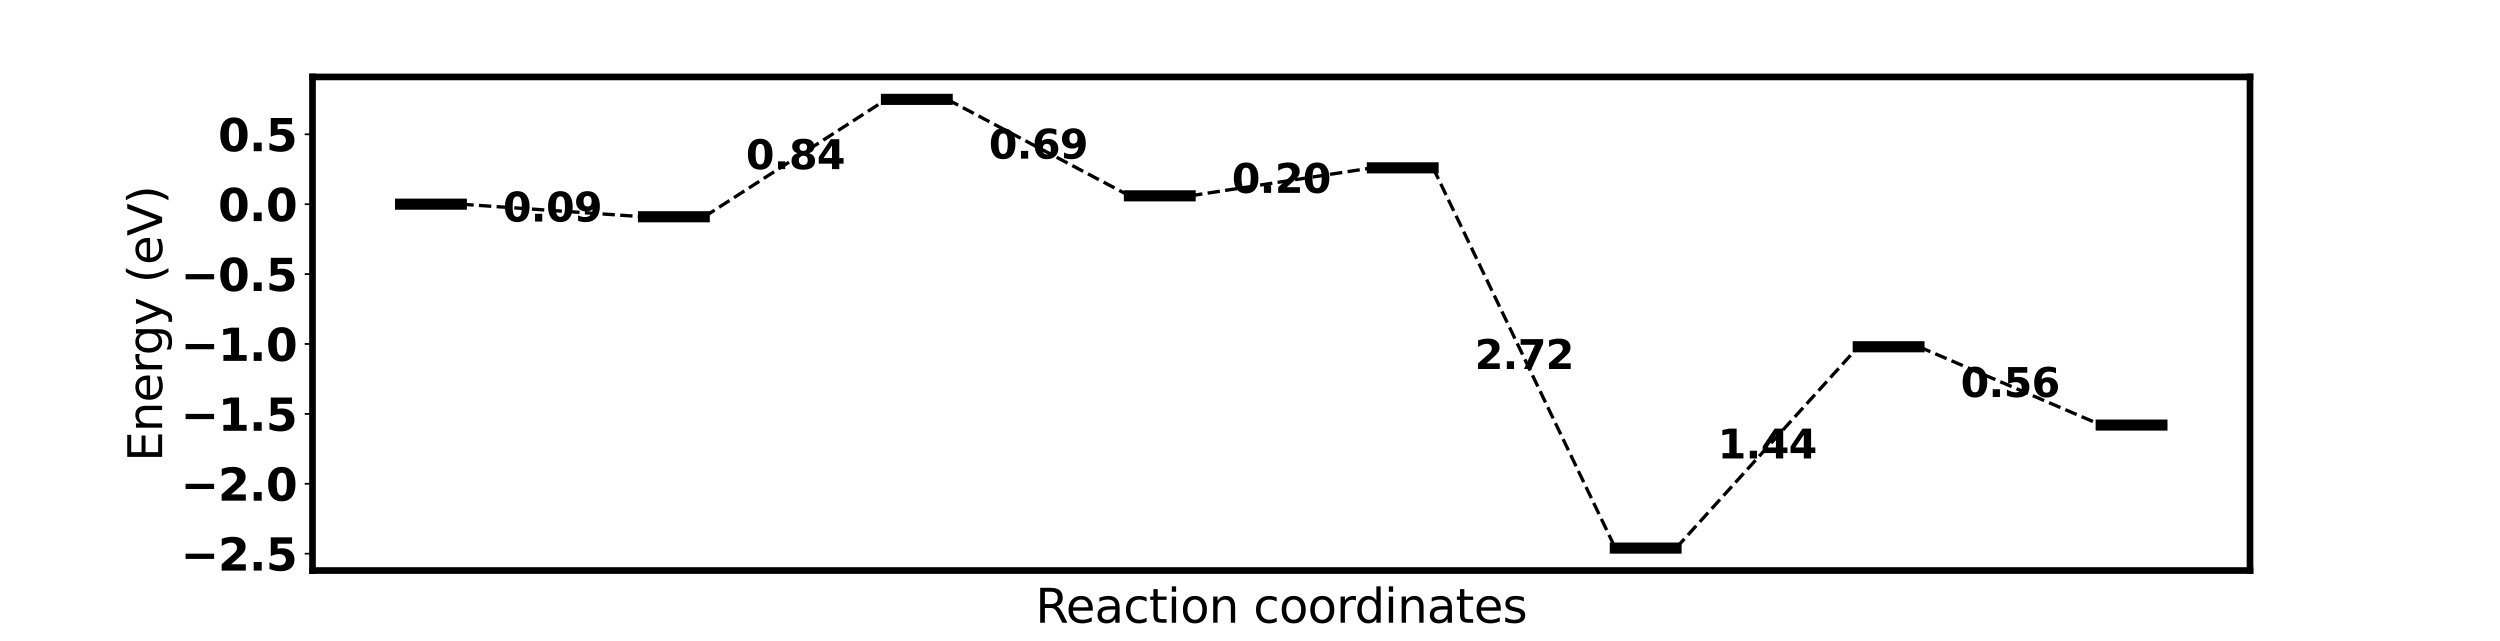 <?xml version="1.0" encoding="utf-8" standalone="no"?>
<!DOCTYPE svg PUBLIC "-//W3C//DTD SVG 1.1//EN"
  "http://www.w3.org/Graphics/SVG/1.1/DTD/svg11.dtd">
<svg xmlns:xlink="http://www.w3.org/1999/xlink" width="1123.2pt" height="288pt" viewBox="0 0 1123.2 288" xmlns="http://www.w3.org/2000/svg" version="1.1">
 <defs>
  <style type="text/css">*{stroke-linejoin: round; stroke-linecap: butt}</style>
 </defs>
 <g id="figure_1">
  <g id="patch_1">
   <path d="M 0 288
L 1123.2 288
L 1123.2 0
L 0 0
z
" style="fill: #ffffff"/>
  </g>
  <g id="axes_1">
   <g id="patch_2">
    <path d="M 140.4 256.32
L 1010.88 256.32
L 1010.88 34.56
L 140.4 34.56
z
" style="fill: #ffffff"/>
   </g>
   <g id="matplotlib.axis_1">
    <g id="text_1">
     <!-- Reaction coordinates -->
     <g transform="translate(465.224 279.777)scale(0.21 -0.21)">
      <defs>
       <path id="DejaVuSans-52" d="M 2841 2188
Q 3044 2119 3236 1894
Q 3428 1669 3622 1275
L 4263 0
L 3584 0
L 2988 1197
Q 2756 1666 2539 1819
Q 2322 1972 1947 1972
L 1259 1972
L 1259 0
L 628 0
L 628 4666
L 2053 4666
Q 2853 4666 3247 4331
Q 3641 3997 3641 3322
Q 3641 2881 3436 2590
Q 3231 2300 2841 2188
z
M 1259 4147
L 1259 2491
L 2053 2491
Q 2509 2491 2742 2702
Q 2975 2913 2975 3322
Q 2975 3731 2742 3939
Q 2509 4147 2053 4147
L 1259 4147
z
" transform="scale(0.016)"/>
       <path id="DejaVuSans-65" d="M 3597 1894
L 3597 1613
L 953 1613
Q 991 1019 1311 708
Q 1631 397 2203 397
Q 2534 397 2845 478
Q 3156 559 3463 722
L 3463 178
Q 3153 47 2828 -22
Q 2503 -91 2169 -91
Q 1331 -91 842 396
Q 353 884 353 1716
Q 353 2575 817 3079
Q 1281 3584 2069 3584
Q 2775 3584 3186 3129
Q 3597 2675 3597 1894
z
M 3022 2063
Q 3016 2534 2758 2815
Q 2500 3097 2075 3097
Q 1594 3097 1305 2825
Q 1016 2553 972 2059
L 3022 2063
z
" transform="scale(0.016)"/>
       <path id="DejaVuSans-61" d="M 2194 1759
Q 1497 1759 1228 1600
Q 959 1441 959 1056
Q 959 750 1161 570
Q 1363 391 1709 391
Q 2188 391 2477 730
Q 2766 1069 2766 1631
L 2766 1759
L 2194 1759
z
M 3341 1997
L 3341 0
L 2766 0
L 2766 531
Q 2569 213 2275 61
Q 1981 -91 1556 -91
Q 1019 -91 701 211
Q 384 513 384 1019
Q 384 1609 779 1909
Q 1175 2209 1959 2209
L 2766 2209
L 2766 2266
Q 2766 2663 2505 2880
Q 2244 3097 1772 3097
Q 1472 3097 1187 3025
Q 903 2953 641 2809
L 641 3341
Q 956 3463 1253 3523
Q 1550 3584 1831 3584
Q 2591 3584 2966 3190
Q 3341 2797 3341 1997
z
" transform="scale(0.016)"/>
       <path id="DejaVuSans-63" d="M 3122 3366
L 3122 2828
Q 2878 2963 2633 3030
Q 2388 3097 2138 3097
Q 1578 3097 1268 2742
Q 959 2388 959 1747
Q 959 1106 1268 751
Q 1578 397 2138 397
Q 2388 397 2633 464
Q 2878 531 3122 666
L 3122 134
Q 2881 22 2623 -34
Q 2366 -91 2075 -91
Q 1284 -91 818 406
Q 353 903 353 1747
Q 353 2603 823 3093
Q 1294 3584 2113 3584
Q 2378 3584 2631 3529
Q 2884 3475 3122 3366
z
" transform="scale(0.016)"/>
       <path id="DejaVuSans-74" d="M 1172 4494
L 1172 3500
L 2356 3500
L 2356 3053
L 1172 3053
L 1172 1153
Q 1172 725 1289 603
Q 1406 481 1766 481
L 2356 481
L 2356 0
L 1766 0
Q 1100 0 847 248
Q 594 497 594 1153
L 594 3053
L 172 3053
L 172 3500
L 594 3500
L 594 4494
L 1172 4494
z
" transform="scale(0.016)"/>
       <path id="DejaVuSans-69" d="M 603 3500
L 1178 3500
L 1178 0
L 603 0
L 603 3500
z
M 603 4863
L 1178 4863
L 1178 4134
L 603 4134
L 603 4863
z
" transform="scale(0.016)"/>
       <path id="DejaVuSans-6f" d="M 1959 3097
Q 1497 3097 1228 2736
Q 959 2375 959 1747
Q 959 1119 1226 758
Q 1494 397 1959 397
Q 2419 397 2687 759
Q 2956 1122 2956 1747
Q 2956 2369 2687 2733
Q 2419 3097 1959 3097
z
M 1959 3584
Q 2709 3584 3137 3096
Q 3566 2609 3566 1747
Q 3566 888 3137 398
Q 2709 -91 1959 -91
Q 1206 -91 779 398
Q 353 888 353 1747
Q 353 2609 779 3096
Q 1206 3584 1959 3584
z
" transform="scale(0.016)"/>
       <path id="DejaVuSans-6e" d="M 3513 2113
L 3513 0
L 2938 0
L 2938 2094
Q 2938 2591 2744 2837
Q 2550 3084 2163 3084
Q 1697 3084 1428 2787
Q 1159 2491 1159 1978
L 1159 0
L 581 0
L 581 3500
L 1159 3500
L 1159 2956
Q 1366 3272 1645 3428
Q 1925 3584 2291 3584
Q 2894 3584 3203 3211
Q 3513 2838 3513 2113
z
" transform="scale(0.016)"/>
       <path id="DejaVuSans-20" transform="scale(0.016)"/>
       <path id="DejaVuSans-72" d="M 2631 2963
Q 2534 3019 2420 3045
Q 2306 3072 2169 3072
Q 1681 3072 1420 2755
Q 1159 2438 1159 1844
L 1159 0
L 581 0
L 581 3500
L 1159 3500
L 1159 2956
Q 1341 3275 1631 3429
Q 1922 3584 2338 3584
Q 2397 3584 2469 3576
Q 2541 3569 2628 3553
L 2631 2963
z
" transform="scale(0.016)"/>
       <path id="DejaVuSans-64" d="M 2906 2969
L 2906 4863
L 3481 4863
L 3481 0
L 2906 0
L 2906 525
Q 2725 213 2448 61
Q 2172 -91 1784 -91
Q 1150 -91 751 415
Q 353 922 353 1747
Q 353 2572 751 3078
Q 1150 3584 1784 3584
Q 2172 3584 2448 3432
Q 2725 3281 2906 2969
z
M 947 1747
Q 947 1113 1208 752
Q 1469 391 1925 391
Q 2381 391 2643 752
Q 2906 1113 2906 1747
Q 2906 2381 2643 2742
Q 2381 3103 1925 3103
Q 1469 3103 1208 2742
Q 947 2381 947 1747
z
" transform="scale(0.016)"/>
       <path id="DejaVuSans-73" d="M 2834 3397
L 2834 2853
Q 2591 2978 2328 3040
Q 2066 3103 1784 3103
Q 1356 3103 1142 2972
Q 928 2841 928 2578
Q 928 2378 1081 2264
Q 1234 2150 1697 2047
L 1894 2003
Q 2506 1872 2764 1633
Q 3022 1394 3022 966
Q 3022 478 2636 193
Q 2250 -91 1575 -91
Q 1294 -91 989 -36
Q 684 19 347 128
L 347 722
Q 666 556 975 473
Q 1284 391 1588 391
Q 1994 391 2212 530
Q 2431 669 2431 922
Q 2431 1156 2273 1281
Q 2116 1406 1581 1522
L 1381 1569
Q 847 1681 609 1914
Q 372 2147 372 2553
Q 372 3047 722 3315
Q 1072 3584 1716 3584
Q 2034 3584 2315 3537
Q 2597 3491 2834 3397
z
" transform="scale(0.016)"/>
      </defs>
      <use xlink:href="#DejaVuSans-52"/>
      <use xlink:href="#DejaVuSans-65" x="64.982"/>
      <use xlink:href="#DejaVuSans-61" x="126.506"/>
      <use xlink:href="#DejaVuSans-63" x="187.785"/>
      <use xlink:href="#DejaVuSans-74" x="242.766"/>
      <use xlink:href="#DejaVuSans-69" x="281.975"/>
      <use xlink:href="#DejaVuSans-6f" x="309.758"/>
      <use xlink:href="#DejaVuSans-6e" x="370.939"/>
      <use xlink:href="#DejaVuSans-20" x="434.318"/>
      <use xlink:href="#DejaVuSans-63" x="466.105"/>
      <use xlink:href="#DejaVuSans-6f" x="521.086"/>
      <use xlink:href="#DejaVuSans-6f" x="582.268"/>
      <use xlink:href="#DejaVuSans-72" x="643.449"/>
      <use xlink:href="#DejaVuSans-64" x="682.812"/>
      <use xlink:href="#DejaVuSans-69" x="746.289"/>
      <use xlink:href="#DejaVuSans-6e" x="774.072"/>
      <use xlink:href="#DejaVuSans-61" x="837.451"/>
      <use xlink:href="#DejaVuSans-74" x="898.73"/>
      <use xlink:href="#DejaVuSans-65" x="937.939"/>
      <use xlink:href="#DejaVuSans-73" x="999.463"/>
     </g>
    </g>
   </g>
   <g id="matplotlib.axis_2">
    <g id="ytick_1">
     <g id="line2d_1">
      <defs>
       <path id="m4ccc7b0fa2" d="M 0 0
L -3.5 0
" style="stroke: #000000; stroke-width: 0.8"/>
      </defs>
      <g>
       <use xlink:href="#m4ccc7b0fa2" x="140.4" y="248.752" style="stroke: #000000; stroke-width: 0.8"/>
      </g>
     </g>
     <g id="text_2">
      <!-- −2.5 -->
      <g transform="translate(81.213 256.351)scale(0.2 -0.2)">
       <defs>
        <path id="DejaVuSans-Bold-2212" d="M 678 2375
L 4684 2375
L 4684 1638
L 678 1638
L 678 2375
z
" transform="scale(0.016)"/>
        <path id="DejaVuSans-Bold-32" d="M 1844 884
L 3897 884
L 3897 0
L 506 0
L 506 884
L 2209 2388
Q 2438 2594 2547 2791
Q 2656 2988 2656 3200
Q 2656 3528 2436 3728
Q 2216 3928 1850 3928
Q 1569 3928 1234 3808
Q 900 3688 519 3450
L 519 4475
Q 925 4609 1322 4679
Q 1719 4750 2100 4750
Q 2938 4750 3402 4381
Q 3866 4013 3866 3353
Q 3866 2972 3669 2642
Q 3472 2313 2841 1759
L 1844 884
z
" transform="scale(0.016)"/>
        <path id="DejaVuSans-Bold-2e" d="M 653 1209
L 1778 1209
L 1778 0
L 653 0
L 653 1209
z
" transform="scale(0.016)"/>
        <path id="DejaVuSans-Bold-35" d="M 678 4666
L 3669 4666
L 3669 3781
L 1638 3781
L 1638 3059
Q 1775 3097 1914 3117
Q 2053 3138 2203 3138
Q 3056 3138 3531 2711
Q 4006 2284 4006 1522
Q 4006 766 3489 337
Q 2972 -91 2053 -91
Q 1656 -91 1267 -14
Q 878 63 494 219
L 494 1166
Q 875 947 1217 837
Q 1559 728 1863 728
Q 2300 728 2551 942
Q 2803 1156 2803 1522
Q 2803 1891 2551 2103
Q 2300 2316 1863 2316
Q 1603 2316 1309 2248
Q 1016 2181 678 2041
L 678 4666
z
" transform="scale(0.016)"/>
       </defs>
       <use xlink:href="#DejaVuSans-Bold-2212"/>
       <use xlink:href="#DejaVuSans-Bold-32" x="83.789"/>
       <use xlink:href="#DejaVuSans-Bold-2e" x="153.369"/>
       <use xlink:href="#DejaVuSans-Bold-35" x="191.357"/>
      </g>
     </g>
    </g>
    <g id="ytick_2">
     <g id="line2d_2">
      <g>
       <use xlink:href="#m4ccc7b0fa2" x="140.4" y="217.35" style="stroke: #000000; stroke-width: 0.8"/>
      </g>
     </g>
     <g id="text_3">
      <!-- −2.0 -->
      <g transform="translate(81.213 224.949)scale(0.2 -0.2)">
       <defs>
        <path id="DejaVuSans-Bold-30" d="M 2944 2338
Q 2944 3213 2780 3570
Q 2616 3928 2228 3928
Q 1841 3928 1675 3570
Q 1509 3213 1509 2338
Q 1509 1453 1675 1090
Q 1841 728 2228 728
Q 2613 728 2778 1090
Q 2944 1453 2944 2338
z
M 4147 2328
Q 4147 1169 3647 539
Q 3147 -91 2228 -91
Q 1306 -91 806 539
Q 306 1169 306 2328
Q 306 3491 806 4120
Q 1306 4750 2228 4750
Q 3147 4750 3647 4120
Q 4147 3491 4147 2328
z
" transform="scale(0.016)"/>
       </defs>
       <use xlink:href="#DejaVuSans-Bold-2212"/>
       <use xlink:href="#DejaVuSans-Bold-32" x="83.789"/>
       <use xlink:href="#DejaVuSans-Bold-2e" x="153.369"/>
       <use xlink:href="#DejaVuSans-Bold-30" x="191.357"/>
      </g>
     </g>
    </g>
    <g id="ytick_3">
     <g id="line2d_3">
      <g>
       <use xlink:href="#m4ccc7b0fa2" x="140.4" y="185.948" style="stroke: #000000; stroke-width: 0.8"/>
      </g>
     </g>
     <g id="text_4">
      <!-- −1.5 -->
      <g transform="translate(81.213 193.547)scale(0.2 -0.2)">
       <defs>
        <path id="DejaVuSans-Bold-31" d="M 750 831
L 1813 831
L 1813 3847
L 722 3622
L 722 4441
L 1806 4666
L 2950 4666
L 2950 831
L 4013 831
L 4013 0
L 750 0
L 750 831
z
" transform="scale(0.016)"/>
       </defs>
       <use xlink:href="#DejaVuSans-Bold-2212"/>
       <use xlink:href="#DejaVuSans-Bold-31" x="83.789"/>
       <use xlink:href="#DejaVuSans-Bold-2e" x="153.369"/>
       <use xlink:href="#DejaVuSans-Bold-35" x="191.357"/>
      </g>
     </g>
    </g>
    <g id="ytick_4">
     <g id="line2d_4">
      <g>
       <use xlink:href="#m4ccc7b0fa2" x="140.4" y="154.547" style="stroke: #000000; stroke-width: 0.8"/>
      </g>
     </g>
     <g id="text_5">
      <!-- −1.0 -->
      <g transform="translate(81.213 162.145)scale(0.2 -0.2)">
       <use xlink:href="#DejaVuSans-Bold-2212"/>
       <use xlink:href="#DejaVuSans-Bold-31" x="83.789"/>
       <use xlink:href="#DejaVuSans-Bold-2e" x="153.369"/>
       <use xlink:href="#DejaVuSans-Bold-30" x="191.357"/>
      </g>
     </g>
    </g>
    <g id="ytick_5">
     <g id="line2d_5">
      <g>
       <use xlink:href="#m4ccc7b0fa2" x="140.4" y="123.145" style="stroke: #000000; stroke-width: 0.8"/>
      </g>
     </g>
     <g id="text_6">
      <!-- −0.5 -->
      <g transform="translate(81.213 130.743)scale(0.2 -0.2)">
       <use xlink:href="#DejaVuSans-Bold-2212"/>
       <use xlink:href="#DejaVuSans-Bold-30" x="83.789"/>
       <use xlink:href="#DejaVuSans-Bold-2e" x="153.369"/>
       <use xlink:href="#DejaVuSans-Bold-35" x="191.357"/>
      </g>
     </g>
    </g>
    <g id="ytick_6">
     <g id="line2d_6">
      <g>
       <use xlink:href="#m4ccc7b0fa2" x="140.4" y="91.743" style="stroke: #000000; stroke-width: 0.8"/>
      </g>
     </g>
     <g id="text_7">
      <!-- 0.0 -->
      <g transform="translate(97.972 99.341)scale(0.2 -0.2)">
       <use xlink:href="#DejaVuSans-Bold-30"/>
       <use xlink:href="#DejaVuSans-Bold-2e" x="69.58"/>
       <use xlink:href="#DejaVuSans-Bold-30" x="107.568"/>
      </g>
     </g>
    </g>
    <g id="ytick_7">
     <g id="line2d_7">
      <g>
       <use xlink:href="#m4ccc7b0fa2" x="140.4" y="60.341" style="stroke: #000000; stroke-width: 0.8"/>
      </g>
     </g>
     <g id="text_8">
      <!-- 0.5 -->
      <g transform="translate(97.972 67.939)scale(0.2 -0.2)">
       <use xlink:href="#DejaVuSans-Bold-30"/>
       <use xlink:href="#DejaVuSans-Bold-2e" x="69.58"/>
       <use xlink:href="#DejaVuSans-Bold-35" x="107.568"/>
      </g>
     </g>
    </g>
    <g id="text_9">
     <!-- Energy (eV) -->
     <g transform="translate(72.845 207.377)rotate(-90)scale(0.21 -0.21)">
      <defs>
       <path id="DejaVuSans-45" d="M 628 4666
L 3578 4666
L 3578 4134
L 1259 4134
L 1259 2753
L 3481 2753
L 3481 2222
L 1259 2222
L 1259 531
L 3634 531
L 3634 0
L 628 0
L 628 4666
z
" transform="scale(0.016)"/>
       <path id="DejaVuSans-67" d="M 2906 1791
Q 2906 2416 2648 2759
Q 2391 3103 1925 3103
Q 1463 3103 1205 2759
Q 947 2416 947 1791
Q 947 1169 1205 825
Q 1463 481 1925 481
Q 2391 481 2648 825
Q 2906 1169 2906 1791
z
M 3481 434
Q 3481 -459 3084 -895
Q 2688 -1331 1869 -1331
Q 1566 -1331 1297 -1286
Q 1028 -1241 775 -1147
L 775 -588
Q 1028 -725 1275 -790
Q 1522 -856 1778 -856
Q 2344 -856 2625 -561
Q 2906 -266 2906 331
L 2906 616
Q 2728 306 2450 153
Q 2172 0 1784 0
Q 1141 0 747 490
Q 353 981 353 1791
Q 353 2603 747 3093
Q 1141 3584 1784 3584
Q 2172 3584 2450 3431
Q 2728 3278 2906 2969
L 2906 3500
L 3481 3500
L 3481 434
z
" transform="scale(0.016)"/>
       <path id="DejaVuSans-79" d="M 2059 -325
Q 1816 -950 1584 -1140
Q 1353 -1331 966 -1331
L 506 -1331
L 506 -850
L 844 -850
Q 1081 -850 1212 -737
Q 1344 -625 1503 -206
L 1606 56
L 191 3500
L 800 3500
L 1894 763
L 2988 3500
L 3597 3500
L 2059 -325
z
" transform="scale(0.016)"/>
       <path id="DejaVuSans-28" d="M 1984 4856
Q 1566 4138 1362 3434
Q 1159 2731 1159 2009
Q 1159 1288 1364 580
Q 1569 -128 1984 -844
L 1484 -844
Q 1016 -109 783 600
Q 550 1309 550 2009
Q 550 2706 781 3412
Q 1013 4119 1484 4856
L 1984 4856
z
" transform="scale(0.016)"/>
       <path id="DejaVuSans-56" d="M 1831 0
L 50 4666
L 709 4666
L 2188 738
L 3669 4666
L 4325 4666
L 2547 0
L 1831 0
z
" transform="scale(0.016)"/>
       <path id="DejaVuSans-29" d="M 513 4856
L 1013 4856
Q 1481 4119 1714 3412
Q 1947 2706 1947 2009
Q 1947 1309 1714 600
Q 1481 -109 1013 -844
L 513 -844
Q 928 -128 1133 580
Q 1338 1288 1338 2009
Q 1338 2731 1133 3434
Q 928 4138 513 4856
z
" transform="scale(0.016)"/>
      </defs>
      <use xlink:href="#DejaVuSans-45"/>
      <use xlink:href="#DejaVuSans-6e" x="63.184"/>
      <use xlink:href="#DejaVuSans-65" x="126.562"/>
      <use xlink:href="#DejaVuSans-72" x="188.086"/>
      <use xlink:href="#DejaVuSans-67" x="227.449"/>
      <use xlink:href="#DejaVuSans-79" x="290.926"/>
      <use xlink:href="#DejaVuSans-20" x="350.105"/>
      <use xlink:href="#DejaVuSans-28" x="381.893"/>
      <use xlink:href="#DejaVuSans-65" x="420.906"/>
      <use xlink:href="#DejaVuSans-56" x="482.43"/>
      <use xlink:href="#DejaVuSans-29" x="550.838"/>
     </g>
    </g>
   </g>
   <g id="line2d_8">
    <path d="M 179.967 91.743
L 207.255 91.743
" clip-path="url(#pd919d671dc)" style="fill: none; stroke: #000000; stroke-width: 5; stroke-linecap: square"/>
   </g>
   <g id="line2d_9">
    <path d="M 289.118 97.395
L 316.406 97.395
" clip-path="url(#pd919d671dc)" style="fill: none; stroke: #000000; stroke-width: 5; stroke-linecap: square"/>
   </g>
   <g id="line2d_10">
    <path d="M 398.269 44.64
L 425.557 44.64
" clip-path="url(#pd919d671dc)" style="fill: none; stroke: #000000; stroke-width: 5; stroke-linecap: square"/>
   </g>
   <g id="line2d_11">
    <path d="M 507.421 87.975
L 534.708 87.975
" clip-path="url(#pd919d671dc)" style="fill: none; stroke: #000000; stroke-width: 5; stroke-linecap: square"/>
   </g>
   <g id="line2d_12">
    <path d="M 616.572 75.414
L 643.859 75.414
" clip-path="url(#pd919d671dc)" style="fill: none; stroke: #000000; stroke-width: 5; stroke-linecap: square"/>
   </g>
   <g id="line2d_13">
    <path d="M 725.723 246.24
L 753.011 246.24
" clip-path="url(#pd919d671dc)" style="fill: none; stroke: #000000; stroke-width: 5; stroke-linecap: square"/>
   </g>
   <g id="line2d_14">
    <path d="M 834.874 155.803
L 862.162 155.803
" clip-path="url(#pd919d671dc)" style="fill: none; stroke: #000000; stroke-width: 5; stroke-linecap: square"/>
   </g>
   <g id="line2d_15">
    <path d="M 944.025 190.973
L 971.313 190.973
" clip-path="url(#pd919d671dc)" style="fill: none; stroke: #000000; stroke-width: 5; stroke-linecap: square"/>
   </g>
   <g id="line2d_16">
    <path d="M 207.255 91.743
L 289.118 97.395
" clip-path="url(#pd919d671dc)" style="fill: none; stroke-dasharray: 5.55,2.4; stroke-dashoffset: 0; stroke: #000000; stroke-width: 1.5"/>
   </g>
   <g id="line2d_17">
    <path d="M 316.406 97.395
L 398.269 44.64
" clip-path="url(#pd919d671dc)" style="fill: none; stroke-dasharray: 5.55,2.4; stroke-dashoffset: 0; stroke: #000000; stroke-width: 1.5"/>
   </g>
   <g id="line2d_18">
    <path d="M 425.557 44.64
L 507.421 87.975
" clip-path="url(#pd919d671dc)" style="fill: none; stroke-dasharray: 5.55,2.4; stroke-dashoffset: 0; stroke: #000000; stroke-width: 1.5"/>
   </g>
   <g id="line2d_19">
    <path d="M 534.708 87.975
L 616.572 75.414
" clip-path="url(#pd919d671dc)" style="fill: none; stroke-dasharray: 5.55,2.4; stroke-dashoffset: 0; stroke: #000000; stroke-width: 1.5"/>
   </g>
   <g id="line2d_20">
    <path d="M 643.859 75.414
L 725.723 246.24
" clip-path="url(#pd919d671dc)" style="fill: none; stroke-dasharray: 5.55,2.4; stroke-dashoffset: 0; stroke: #000000; stroke-width: 1.5"/>
   </g>
   <g id="line2d_21">
    <path d="M 753.011 246.24
L 834.874 155.803
" clip-path="url(#pd919d671dc)" style="fill: none; stroke-dasharray: 5.55,2.4; stroke-dashoffset: 0; stroke: #000000; stroke-width: 1.5"/>
   </g>
   <g id="line2d_22">
    <path d="M 862.162 155.803
L 944.025 190.973
" clip-path="url(#pd919d671dc)" style="fill: none; stroke-dasharray: 5.55,2.4; stroke-dashoffset: 0; stroke: #000000; stroke-width: 1.5"/>
   </g>
   <g id="patch_3">
    <path d="M 140.4 256.32
L 140.4 34.56
" style="fill: none; stroke: #000000; stroke-width: 3; stroke-linejoin: miter; stroke-linecap: square"/>
   </g>
   <g id="patch_4">
    <path d="M 1010.88 256.32
L 1010.88 34.56
" style="fill: none; stroke: #000000; stroke-width: 3; stroke-linejoin: miter; stroke-linecap: square"/>
   </g>
   <g id="patch_5">
    <path d="M 140.4 256.32
L 1010.88 256.32
" style="fill: none; stroke: #000000; stroke-width: 3; stroke-linejoin: miter; stroke-linecap: square"/>
   </g>
   <g id="patch_6">
    <path d="M 140.4 34.56
L 1010.88 34.56
" style="fill: none; stroke: #000000; stroke-width: 3; stroke-linejoin: miter; stroke-linecap: square"/>
   </g>
   <g id="text_10">
    <!-- 0.09 -->
    <g transform="translate(225.982 99.536)scale(0.18 -0.18)">
     <defs>
      <path id="DejaVuSans-Bold-39" d="M 641 103
L 641 966
Q 928 831 1190 764
Q 1453 697 1709 697
Q 2247 697 2547 995
Q 2847 1294 2900 1881
Q 2688 1725 2447 1647
Q 2206 1569 1925 1569
Q 1209 1569 770 1986
Q 331 2403 331 3084
Q 331 3838 820 4291
Q 1309 4744 2131 4744
Q 3044 4744 3544 4128
Q 4044 3513 4044 2388
Q 4044 1231 3459 570
Q 2875 -91 1856 -91
Q 1528 -91 1228 -42
Q 928 6 641 103
z
M 2125 2350
Q 2441 2350 2600 2554
Q 2759 2759 2759 3169
Q 2759 3575 2600 3781
Q 2441 3988 2125 3988
Q 1809 3988 1650 3781
Q 1491 3575 1491 3169
Q 1491 2759 1650 2554
Q 1809 2350 2125 2350
z
" transform="scale(0.016)"/>
     </defs>
     <use xlink:href="#DejaVuSans-Bold-30"/>
     <use xlink:href="#DejaVuSans-Bold-2e" x="69.58"/>
     <use xlink:href="#DejaVuSans-Bold-30" x="107.568"/>
     <use xlink:href="#DejaVuSans-Bold-39" x="177.148"/>
    </g>
   </g>
   <g id="text_11">
    <!-- 0.84 -->
    <g transform="translate(335.133 75.984)scale(0.18 -0.18)">
     <defs>
      <path id="DejaVuSans-Bold-38" d="M 2228 2088
Q 1891 2088 1709 1903
Q 1528 1719 1528 1375
Q 1528 1031 1709 848
Q 1891 666 2228 666
Q 2563 666 2741 848
Q 2919 1031 2919 1375
Q 2919 1722 2741 1905
Q 2563 2088 2228 2088
z
M 1350 2484
Q 925 2613 709 2878
Q 494 3144 494 3541
Q 494 4131 934 4440
Q 1375 4750 2228 4750
Q 3075 4750 3515 4442
Q 3956 4134 3956 3541
Q 3956 3144 3739 2878
Q 3522 2613 3097 2484
Q 3572 2353 3814 2058
Q 4056 1763 4056 1313
Q 4056 619 3595 264
Q 3134 -91 2228 -91
Q 1319 -91 855 264
Q 391 619 391 1313
Q 391 1763 633 2058
Q 875 2353 1350 2484
z
M 1631 3419
Q 1631 3141 1786 2991
Q 1941 2841 2228 2841
Q 2509 2841 2662 2991
Q 2816 3141 2816 3419
Q 2816 3697 2662 3845
Q 2509 3994 2228 3994
Q 1941 3994 1786 3844
Q 1631 3694 1631 3419
z
" transform="scale(0.016)"/>
      <path id="DejaVuSans-Bold-34" d="M 2356 3675
L 1038 1722
L 2356 1722
L 2356 3675
z
M 2156 4666
L 3494 4666
L 3494 1722
L 4159 1722
L 4159 850
L 3494 850
L 3494 0
L 2356 0
L 2356 850
L 288 850
L 288 1881
L 2156 4666
z
" transform="scale(0.016)"/>
     </defs>
     <use xlink:href="#DejaVuSans-Bold-30"/>
     <use xlink:href="#DejaVuSans-Bold-2e" x="69.58"/>
     <use xlink:href="#DejaVuSans-Bold-38" x="107.568"/>
     <use xlink:href="#DejaVuSans-Bold-34" x="177.148"/>
    </g>
   </g>
   <g id="text_12">
    <!-- 0.69 -->
    <g transform="translate(444.284 71.274)scale(0.18 -0.18)">
     <defs>
      <path id="DejaVuSans-Bold-36" d="M 2316 2303
Q 2000 2303 1842 2098
Q 1684 1894 1684 1484
Q 1684 1075 1842 870
Q 2000 666 2316 666
Q 2634 666 2792 870
Q 2950 1075 2950 1484
Q 2950 1894 2792 2098
Q 2634 2303 2316 2303
z
M 3803 4544
L 3803 3681
Q 3506 3822 3243 3889
Q 2981 3956 2731 3956
Q 2194 3956 1894 3657
Q 1594 3359 1544 2772
Q 1750 2925 1990 3001
Q 2231 3078 2516 3078
Q 3231 3078 3670 2659
Q 4109 2241 4109 1563
Q 4109 813 3618 361
Q 3128 -91 2303 -91
Q 1394 -91 895 523
Q 397 1138 397 2266
Q 397 3422 980 4083
Q 1563 4744 2578 4744
Q 2900 4744 3203 4694
Q 3506 4644 3803 4544
z
" transform="scale(0.016)"/>
     </defs>
     <use xlink:href="#DejaVuSans-Bold-30"/>
     <use xlink:href="#DejaVuSans-Bold-2e" x="69.58"/>
     <use xlink:href="#DejaVuSans-Bold-36" x="107.568"/>
     <use xlink:href="#DejaVuSans-Bold-39" x="177.148"/>
    </g>
   </g>
   <g id="text_13">
    <!-- 0.20 -->
    <g transform="translate(553.435 86.661)scale(0.18 -0.18)">
     <use xlink:href="#DejaVuSans-Bold-30"/>
     <use xlink:href="#DejaVuSans-Bold-2e" x="69.58"/>
     <use xlink:href="#DejaVuSans-Bold-32" x="107.568"/>
     <use xlink:href="#DejaVuSans-Bold-30" x="177.148"/>
    </g>
   </g>
   <g id="text_14">
    <!-- 2.72 -->
    <g transform="translate(662.586 165.794)scale(0.18 -0.18)">
     <defs>
      <path id="DejaVuSans-Bold-37" d="M 428 4666
L 3944 4666
L 3944 3988
L 2125 0
L 953 0
L 2675 3781
L 428 3781
L 428 4666
z
" transform="scale(0.016)"/>
     </defs>
     <use xlink:href="#DejaVuSans-Bold-32"/>
     <use xlink:href="#DejaVuSans-Bold-2e" x="69.58"/>
     <use xlink:href="#DejaVuSans-Bold-37" x="107.568"/>
     <use xlink:href="#DejaVuSans-Bold-32" x="177.148"/>
    </g>
   </g>
   <g id="text_15">
    <!-- 1.44 -->
    <g transform="translate(771.738 205.988)scale(0.18 -0.18)">
     <use xlink:href="#DejaVuSans-Bold-31"/>
     <use xlink:href="#DejaVuSans-Bold-2e" x="69.58"/>
     <use xlink:href="#DejaVuSans-Bold-34" x="107.568"/>
     <use xlink:href="#DejaVuSans-Bold-34" x="177.148"/>
    </g>
   </g>
   <g id="text_16">
    <!-- 0.56 -->
    <g transform="translate(880.889 178.355)scale(0.18 -0.18)">
     <use xlink:href="#DejaVuSans-Bold-30"/>
     <use xlink:href="#DejaVuSans-Bold-2e" x="69.58"/>
     <use xlink:href="#DejaVuSans-Bold-35" x="107.568"/>
     <use xlink:href="#DejaVuSans-Bold-36" x="177.148"/>
    </g>
   </g>
  </g>
 </g>
 <defs>
  <clipPath id="pd919d671dc">
   <rect x="140.4" y="34.56" width="870.48" height="221.76"/>
  </clipPath>
 </defs>
</svg>
